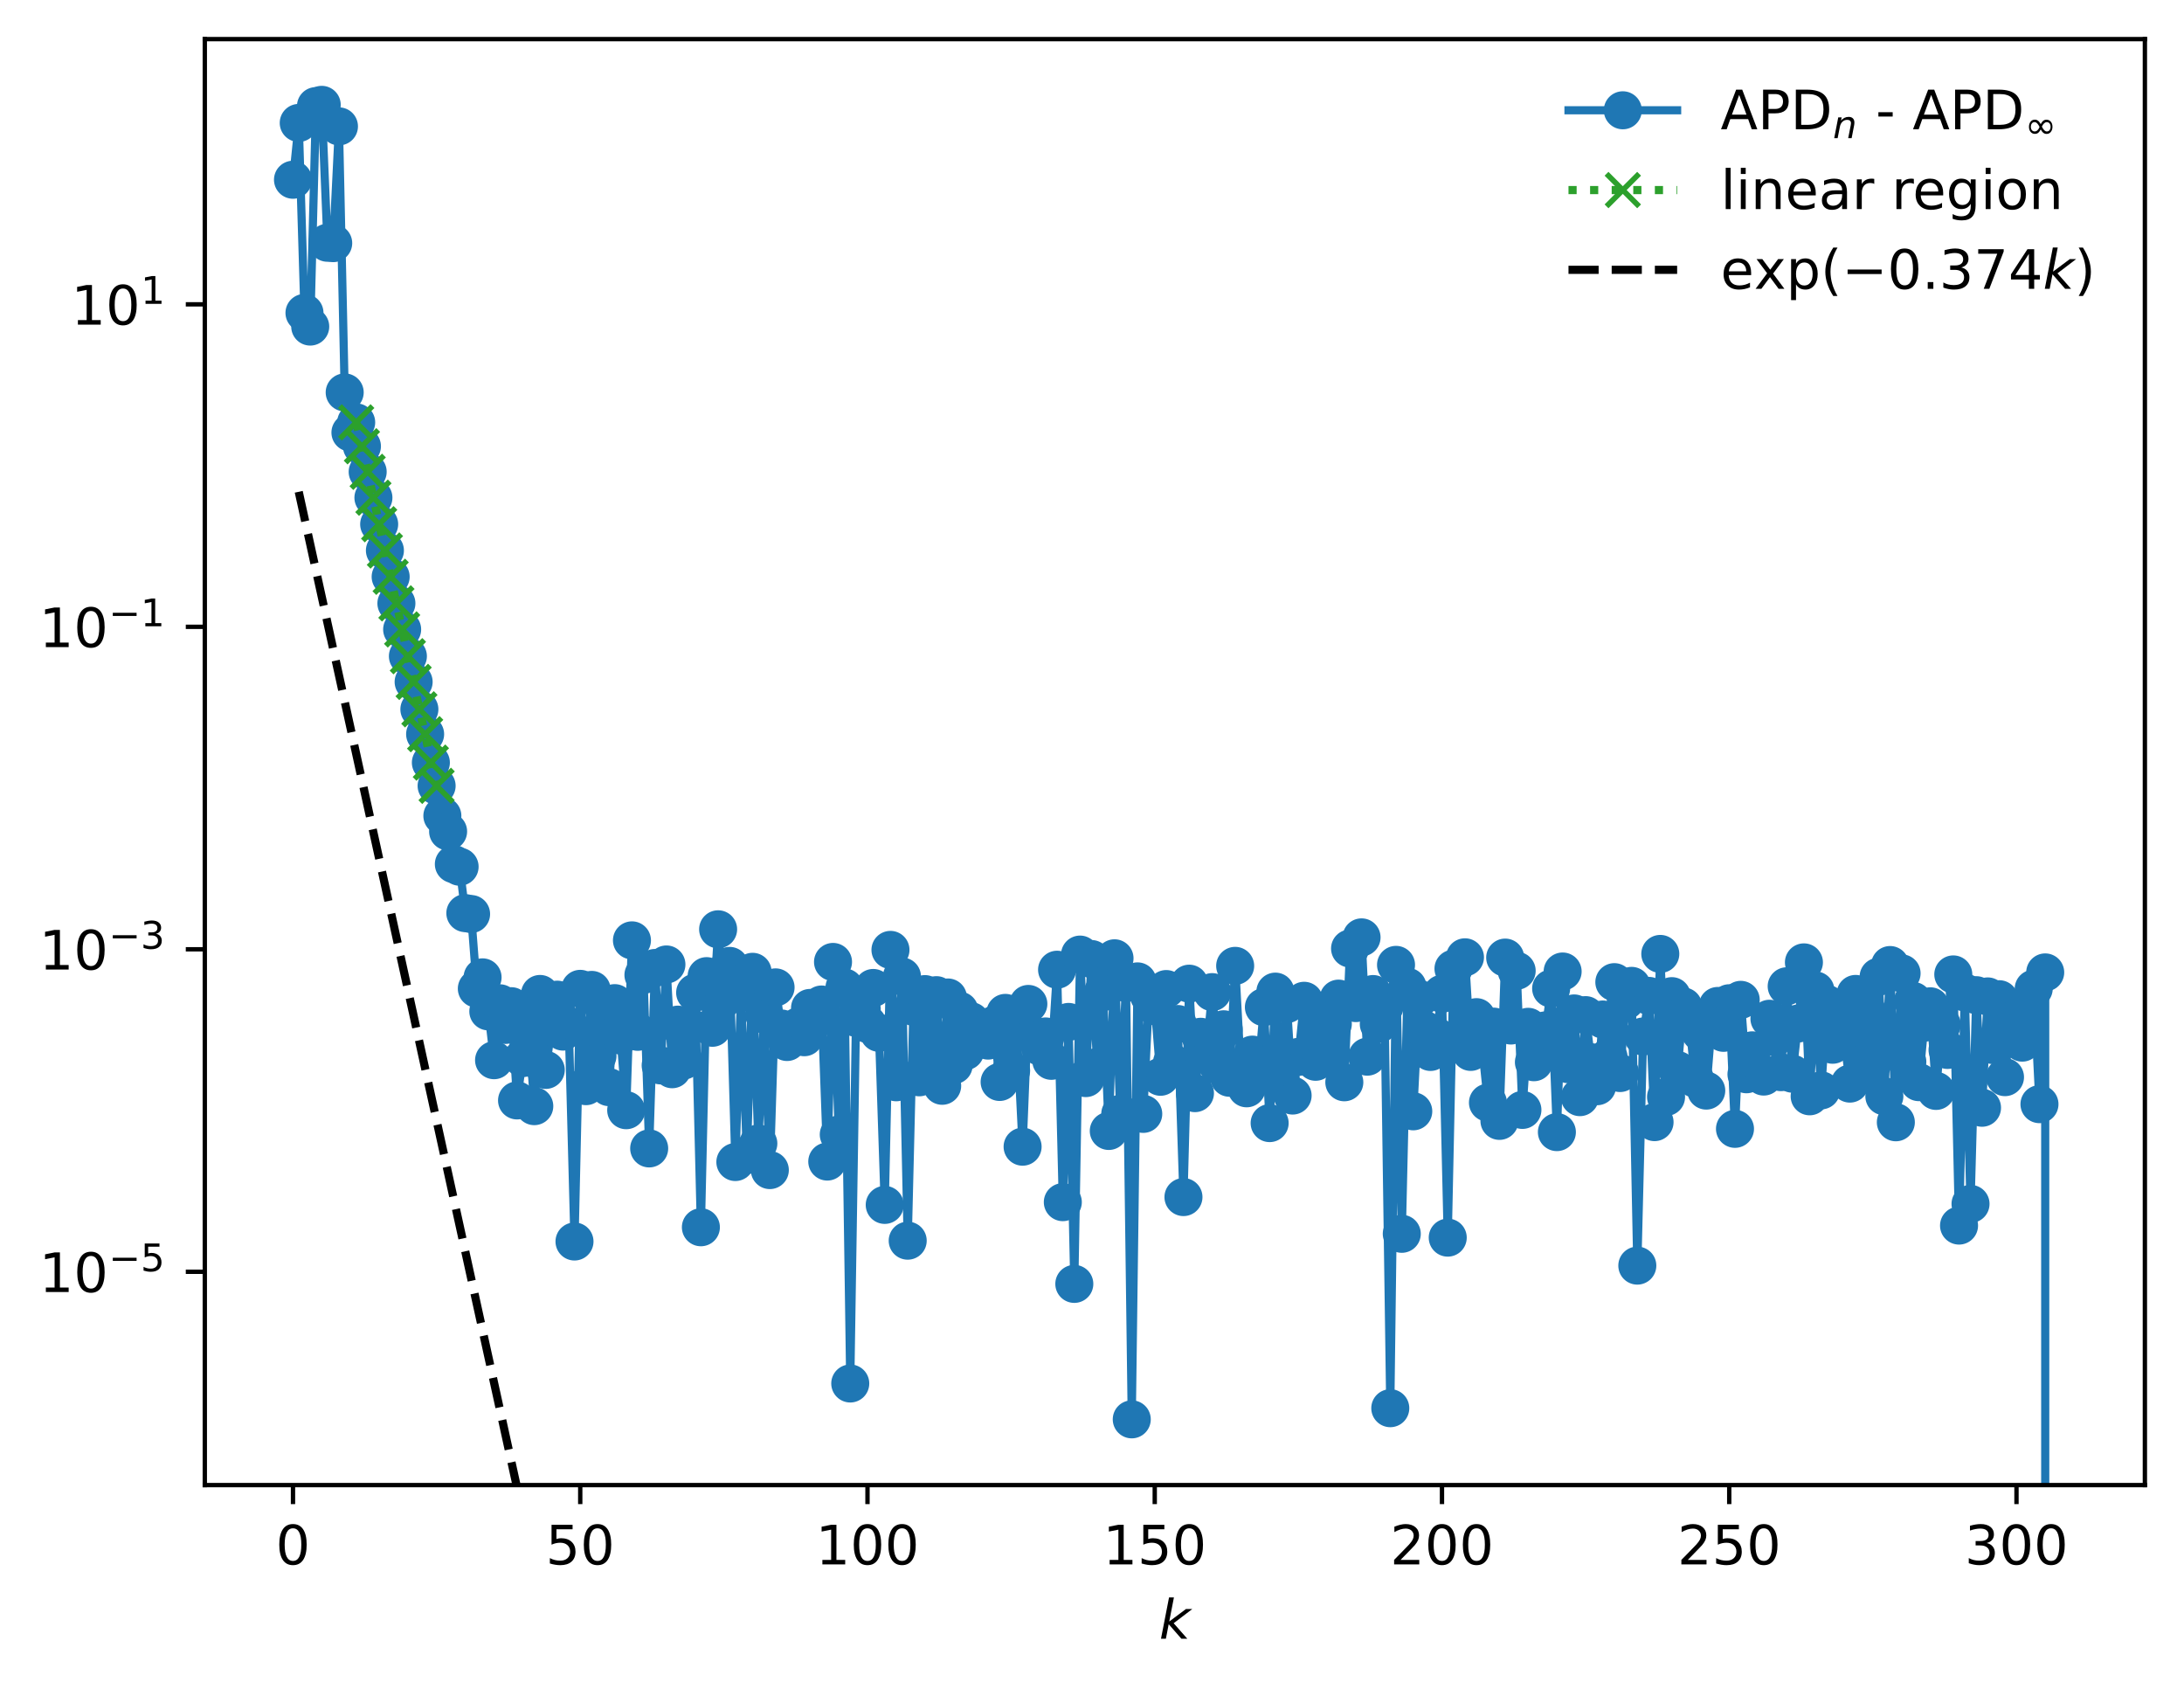 <?xml version="1.0" encoding="utf-8" standalone="no"?>
<!DOCTYPE svg PUBLIC "-//W3C//DTD SVG 1.1//EN"
  "http://www.w3.org/Graphics/SVG/1.1/DTD/svg11.dtd">
<!-- Created with matplotlib (https://matplotlib.org/) -->
<svg height="310.868pt" version="1.1" viewBox="0 0 402.02 310.868" width="402.02pt" xmlns="http://www.w3.org/2000/svg" xmlns:xlink="http://www.w3.org/1999/xlink">
 <defs>
  <style type="text/css">
*{stroke-linecap:butt;stroke-linejoin:round;}
  </style>
 </defs>
 <g id="figure_1">
  <g id="patch_1">
   <path d="M 0 310.868 
L 402.02 310.868 
L 402.02 0 
L 0 0 
z
" style="fill:#ffffff;"/>
  </g>
  <g id="axes_1">
   <g id="patch_2">
    <path d="M 37.7 273.312 
L 394.82 273.312 
L 394.82 7.2 
L 37.7 7.2 
z
" style="fill:#ffffff;"/>
   </g>
   <g id="matplotlib.axis_1">
    <g id="xtick_1">
     <g id="line2d_1">
      <defs>
       <path d="M 0 0 
L 0 3.5 
" id="m7104456d10" style="stroke:#000000;stroke-width:0.8;"/>
      </defs>
      <g>
       <use style="stroke:#000000;stroke-width:0.8;" x="53.933" xlink:href="#m7104456d10" y="273.312"/>
      </g>
     </g>
     <g id="text_1">
      <!-- 0 -->
      <defs>
       <path d="M 31.781 66.406 
Q 24.172 66.406 20.328 58.906 
Q 16.5 51.422 16.5 36.375 
Q 16.5 21.391 20.328 13.891 
Q 24.172 6.391 31.781 6.391 
Q 39.453 6.391 43.281 13.891 
Q 47.125 21.391 47.125 36.375 
Q 47.125 51.422 43.281 58.906 
Q 39.453 66.406 31.781 66.406 
z
M 31.781 74.219 
Q 44.047 74.219 50.516 64.516 
Q 56.984 54.828 56.984 36.375 
Q 56.984 17.969 50.516 8.266 
Q 44.047 -1.422 31.781 -1.422 
Q 19.531 -1.422 13.062 8.266 
Q 6.594 17.969 6.594 36.375 
Q 6.594 54.828 13.062 64.516 
Q 19.531 74.219 31.781 74.219 
z
" id="DejaVuSans-48"/>
      </defs>
      <g transform="translate(50.751 287.91)scale(0.1 -0.1)">
       <use xlink:href="#DejaVuSans-48"/>
      </g>
     </g>
    </g>
    <g id="xtick_2">
     <g id="line2d_2">
      <g>
       <use style="stroke:#000000;stroke-width:0.8;" x="106.808" xlink:href="#m7104456d10" y="273.312"/>
      </g>
     </g>
     <g id="text_2">
      <!-- 50 -->
      <defs>
       <path d="M 10.797 72.906 
L 49.516 72.906 
L 49.516 64.594 
L 19.828 64.594 
L 19.828 46.734 
Q 21.969 47.469 24.109 47.828 
Q 26.266 48.188 28.422 48.188 
Q 40.625 48.188 47.75 41.5 
Q 54.891 34.812 54.891 23.391 
Q 54.891 11.625 47.562 5.094 
Q 40.234 -1.422 26.906 -1.422 
Q 22.312 -1.422 17.547 -0.641 
Q 12.797 0.141 7.719 1.703 
L 7.719 11.625 
Q 12.109 9.234 16.797 8.062 
Q 21.484 6.891 26.703 6.891 
Q 35.156 6.891 40.078 11.328 
Q 45.016 15.766 45.016 23.391 
Q 45.016 31 40.078 35.438 
Q 35.156 39.891 26.703 39.891 
Q 22.75 39.891 18.812 39.016 
Q 14.891 38.141 10.797 36.281 
z
" id="DejaVuSans-53"/>
      </defs>
      <g transform="translate(100.446 287.91)scale(0.1 -0.1)">
       <use xlink:href="#DejaVuSans-53"/>
       <use x="63.623" xlink:href="#DejaVuSans-48"/>
      </g>
     </g>
    </g>
    <g id="xtick_3">
     <g id="line2d_3">
      <g>
       <use style="stroke:#000000;stroke-width:0.8;" x="159.683" xlink:href="#m7104456d10" y="273.312"/>
      </g>
     </g>
     <g id="text_3">
      <!-- 100 -->
      <defs>
       <path d="M 12.406 8.297 
L 28.516 8.297 
L 28.516 63.922 
L 10.984 60.406 
L 10.984 69.391 
L 28.422 72.906 
L 38.281 72.906 
L 38.281 8.297 
L 54.391 8.297 
L 54.391 0 
L 12.406 0 
z
" id="DejaVuSans-49"/>
      </defs>
      <g transform="translate(150.14 287.91)scale(0.1 -0.1)">
       <use xlink:href="#DejaVuSans-49"/>
       <use x="63.623" xlink:href="#DejaVuSans-48"/>
       <use x="127.246" xlink:href="#DejaVuSans-48"/>
      </g>
     </g>
    </g>
    <g id="xtick_4">
     <g id="line2d_4">
      <g>
       <use style="stroke:#000000;stroke-width:0.8;" x="212.559" xlink:href="#m7104456d10" y="273.312"/>
      </g>
     </g>
     <g id="text_4">
      <!-- 150 -->
      <g transform="translate(203.015 287.91)scale(0.1 -0.1)">
       <use xlink:href="#DejaVuSans-49"/>
       <use x="63.623" xlink:href="#DejaVuSans-53"/>
       <use x="127.246" xlink:href="#DejaVuSans-48"/>
      </g>
     </g>
    </g>
    <g id="xtick_5">
     <g id="line2d_5">
      <g>
       <use style="stroke:#000000;stroke-width:0.8;" x="265.434" xlink:href="#m7104456d10" y="273.312"/>
      </g>
     </g>
     <g id="text_5">
      <!-- 200 -->
      <defs>
       <path d="M 19.188 8.297 
L 53.609 8.297 
L 53.609 0 
L 7.328 0 
L 7.328 8.297 
Q 12.938 14.109 22.625 23.891 
Q 32.328 33.688 34.812 36.531 
Q 39.547 41.844 41.422 45.531 
Q 43.312 49.219 43.312 52.781 
Q 43.312 58.594 39.234 62.25 
Q 35.156 65.922 28.609 65.922 
Q 23.969 65.922 18.812 64.312 
Q 13.672 62.703 7.812 59.422 
L 7.812 69.391 
Q 13.766 71.781 18.938 73 
Q 24.125 74.219 28.422 74.219 
Q 39.75 74.219 46.484 68.547 
Q 53.219 62.891 53.219 53.422 
Q 53.219 48.922 51.531 44.891 
Q 49.859 40.875 45.406 35.406 
Q 44.188 33.984 37.641 27.219 
Q 31.109 20.453 19.188 8.297 
z
" id="DejaVuSans-50"/>
      </defs>
      <g transform="translate(255.89 287.91)scale(0.1 -0.1)">
       <use xlink:href="#DejaVuSans-50"/>
       <use x="63.623" xlink:href="#DejaVuSans-48"/>
       <use x="127.246" xlink:href="#DejaVuSans-48"/>
      </g>
     </g>
    </g>
    <g id="xtick_6">
     <g id="line2d_6">
      <g>
       <use style="stroke:#000000;stroke-width:0.8;" x="318.309" xlink:href="#m7104456d10" y="273.312"/>
      </g>
     </g>
     <g id="text_6">
      <!-- 250 -->
      <g transform="translate(308.766 287.91)scale(0.1 -0.1)">
       <use xlink:href="#DejaVuSans-50"/>
       <use x="63.623" xlink:href="#DejaVuSans-53"/>
       <use x="127.246" xlink:href="#DejaVuSans-48"/>
      </g>
     </g>
    </g>
    <g id="xtick_7">
     <g id="line2d_7">
      <g>
       <use style="stroke:#000000;stroke-width:0.8;" x="371.185" xlink:href="#m7104456d10" y="273.312"/>
      </g>
     </g>
     <g id="text_7">
      <!-- 300 -->
      <defs>
       <path d="M 40.578 39.312 
Q 47.656 37.797 51.625 33 
Q 55.609 28.219 55.609 21.188 
Q 55.609 10.406 48.188 4.484 
Q 40.766 -1.422 27.094 -1.422 
Q 22.516 -1.422 17.656 -0.516 
Q 12.797 0.391 7.625 2.203 
L 7.625 11.719 
Q 11.719 9.328 16.594 8.109 
Q 21.484 6.891 26.812 6.891 
Q 36.078 6.891 40.938 10.547 
Q 45.797 14.203 45.797 21.188 
Q 45.797 27.641 41.281 31.266 
Q 36.766 34.906 28.719 34.906 
L 20.219 34.906 
L 20.219 43.016 
L 29.109 43.016 
Q 36.375 43.016 40.234 45.922 
Q 44.094 48.828 44.094 54.297 
Q 44.094 59.906 40.109 62.906 
Q 36.141 65.922 28.719 65.922 
Q 24.656 65.922 20.016 65.031 
Q 15.375 64.156 9.812 62.312 
L 9.812 71.094 
Q 15.438 72.656 20.344 73.438 
Q 25.25 74.219 29.594 74.219 
Q 40.828 74.219 47.359 69.109 
Q 53.906 64.016 53.906 55.328 
Q 53.906 49.266 50.438 45.094 
Q 46.969 40.922 40.578 39.312 
z
" id="DejaVuSans-51"/>
      </defs>
      <g transform="translate(361.641 287.91)scale(0.1 -0.1)">
       <use xlink:href="#DejaVuSans-51"/>
       <use x="63.623" xlink:href="#DejaVuSans-48"/>
       <use x="127.246" xlink:href="#DejaVuSans-48"/>
      </g>
     </g>
    </g>
    <g id="text_8">
     <!-- $ k $ -->
     <defs>
      <path d="M 18.312 75.984 
L 27.297 75.984 
L 18.703 31.688 
L 49.516 54.688 
L 61.188 54.688 
L 26.812 28.516 
L 51.906 0 
L 41.016 0 
L 17.672 26.703 
L 12.5 0 
L 3.516 0 
z
" id="DejaVuSans-Oblique-107"/>
     </defs>
     <g transform="translate(213.36 301.589)scale(0.1 -0.1)">
      <use transform="translate(0 0.016)" xlink:href="#DejaVuSans-Oblique-107"/>
     </g>
    </g>
   </g>
   <g id="matplotlib.axis_2">
    <g id="ytick_1">
     <g id="line2d_8">
      <defs>
       <path d="M 0 0 
L -3.5 0 
" id="m27087695e8" style="stroke:#000000;stroke-width:0.8;"/>
      </defs>
      <g>
       <use style="stroke:#000000;stroke-width:0.8;" x="37.7" xlink:href="#m27087695e8" y="234.056"/>
      </g>
     </g>
     <g id="text_9">
      <!-- $\mathdefault{10^{-5}}$ -->
      <defs>
       <path d="M 10.594 35.5 
L 73.188 35.5 
L 73.188 27.203 
L 10.594 27.203 
z
" id="DejaVuSans-8722"/>
      </defs>
      <g transform="translate(7.2 237.855)scale(0.1 -0.1)">
       <use transform="translate(0 0.684)" xlink:href="#DejaVuSans-49"/>
       <use transform="translate(63.623 0.684)" xlink:href="#DejaVuSans-48"/>
       <use transform="translate(128.203 38.966)scale(0.7)" xlink:href="#DejaVuSans-8722"/>
       <use transform="translate(186.855 38.966)scale(0.7)" xlink:href="#DejaVuSans-53"/>
      </g>
     </g>
    </g>
    <g id="ytick_2">
     <g id="line2d_9">
      <g>
       <use style="stroke:#000000;stroke-width:0.8;" x="37.7" xlink:href="#m27087695e8" y="174.708"/>
      </g>
     </g>
     <g id="text_10">
      <!-- $\mathdefault{10^{-3}}$ -->
      <g transform="translate(7.2 178.507)scale(0.1 -0.1)">
       <use transform="translate(0 0.766)" xlink:href="#DejaVuSans-49"/>
       <use transform="translate(63.623 0.766)" xlink:href="#DejaVuSans-48"/>
       <use transform="translate(128.203 39.047)scale(0.7)" xlink:href="#DejaVuSans-8722"/>
       <use transform="translate(186.855 39.047)scale(0.7)" xlink:href="#DejaVuSans-51"/>
      </g>
     </g>
    </g>
    <g id="ytick_3">
     <g id="line2d_10">
      <g>
       <use style="stroke:#000000;stroke-width:0.8;" x="37.7" xlink:href="#m27087695e8" y="115.359"/>
      </g>
     </g>
     <g id="text_11">
      <!-- $\mathdefault{10^{-1}}$ -->
      <g transform="translate(7.2 119.158)scale(0.1 -0.1)">
       <use transform="translate(0 0.684)" xlink:href="#DejaVuSans-49"/>
       <use transform="translate(63.623 0.684)" xlink:href="#DejaVuSans-48"/>
       <use transform="translate(128.203 38.966)scale(0.7)" xlink:href="#DejaVuSans-8722"/>
       <use transform="translate(186.855 38.966)scale(0.7)" xlink:href="#DejaVuSans-49"/>
      </g>
     </g>
    </g>
    <g id="ytick_4">
     <g id="line2d_11">
      <g>
       <use style="stroke:#000000;stroke-width:0.8;" x="37.7" xlink:href="#m27087695e8" y="56.011"/>
      </g>
     </g>
     <g id="text_12">
      <!-- $\mathdefault{10^{1}}$ -->
      <g transform="translate(13.1 59.81)scale(0.1 -0.1)">
       <use transform="translate(0 0.684)" xlink:href="#DejaVuSans-49"/>
       <use transform="translate(63.623 0.684)" xlink:href="#DejaVuSans-48"/>
       <use transform="translate(128.203 38.966)scale(0.7)" xlink:href="#DejaVuSans-49"/>
      </g>
     </g>
    </g>
   </g>
   <g id="line2d_12">
    <path clip-path="url(#p88418d3f96)" d="M 53.933 33.08 
L 54.99 22.625 
L 56.048 57.585 
L 57.105 60.102 
L 58.163 19.527 
L 59.22 19.296 
L 60.278 44.677 
L 61.335 44.747 
L 62.393 23.257 
L 63.45 72.218 
L 64.508 79.607 
L 65.565 77.733 
L 67.68 86.832 
L 74.025 115.838 
L 79.313 140.351 
L 80.37 144.624 
L 81.428 150.15 
L 82.485 153.021 
L 83.543 159.036 
L 84.6 159.51 
L 85.658 168.052 
L 86.715 168.218 
L 87.773 181.948 
L 88.83 179.874 
L 89.888 186.13 
L 90.945 195.119 
L 92.003 184.644 
L 93.06 188.626 
L 94.118 185.18 
L 95.175 202.522 
L 96.233 194.733 
L 97.29 188.663 
L 98.348 203.575 
L 99.406 182.928 
L 100.463 196.904 
L 101.521 188.94 
L 102.578 183.979 
L 103.636 189.852 
L 104.693 188.746 
L 105.751 228.485 
L 106.808 181.987 
L 107.866 199.896 
L 108.923 182.182 
L 109.981 194.327 
L 111.038 185.351 
L 112.096 200.074 
L 113.153 184.617 
L 114.211 190.575 
L 115.268 204.322 
L 116.326 173.064 
L 117.383 189.895 
L 118.441 179.426 
L 119.498 211.353 
L 120.556 178.146 
L 121.613 196.078 
L 122.671 177.499 
L 123.728 196.781 
L 124.786 188.574 
L 125.843 195.17 
L 127.958 182.691 
L 129.016 225.863 
L 130.073 179.648 
L 131.131 189.152 
L 132.188 171.027 
L 133.246 183.802 
L 134.303 177.763 
L 135.361 213.859 
L 136.418 182.701 
L 137.476 212.574 
L 138.533 178.852 
L 139.591 210.447 
L 140.648 186.71 
L 141.706 215.341 
L 142.763 181.717 
L 143.821 189.279 
L 144.878 191.77 
L 145.936 190.041 
L 146.993 188.882 
L 148.051 190.889 
L 149.108 185.499 
L 150.166 187.652 
L 151.223 184.869 
L 152.281 213.772 
L 153.338 177.034 
L 154.396 208.801 
L 155.453 181.74 
L 156.511 254.616 
L 157.568 187.326 
L 158.626 185.689 
L 159.683 188.451 
L 160.741 181.825 
L 161.798 190.083 
L 162.856 221.748 
L 163.913 174.818 
L 164.971 199.181 
L 166.028 179.715 
L 167.086 228.333 
L 168.143 185.287 
L 169.201 198.266 
L 170.258 182.954 
L 171.316 195.098 
L 172.373 183.148 
L 173.431 199.827 
L 174.488 183.576 
L 175.546 196.029 
L 176.603 185.996 
L 177.661 193.469 
L 178.719 187.938 
L 179.776 189.166 
L 180.834 189.622 
L 181.891 191.511 
L 182.949 188.63 
L 184.006 199.123 
L 185.064 186.413 
L 186.121 197.024 
L 187.179 189.648 
L 188.236 211.036 
L 189.294 184.763 
L 190.351 190.612 
L 191.409 192.599 
L 192.466 190.747 
L 193.524 195.234 
L 194.581 178.468 
L 195.639 221.243 
L 196.696 188.075 
L 197.754 236.287 
L 198.811 175.682 
L 199.869 198.411 
L 200.926 176.5 
L 201.984 196.356 
L 203.041 182.597 
L 204.099 208.14 
L 205.156 176.365 
L 206.214 204.988 
L 207.271 180.927 
L 208.329 261.216 
L 209.386 180.614 
L 210.444 204.998 
L 211.501 183.21 
L 212.559 185.197 
L 213.616 198.168 
L 214.674 182.023 
L 215.731 195.559 
L 216.789 188.456 
L 217.846 220.309 
L 218.904 181.035 
L 219.961 201.181 
L 221.019 190.809 
L 222.076 193.696 
L 223.134 182.589 
L 224.191 196.067 
L 225.249 189.428 
L 226.306 198.349 
L 227.364 177.757 
L 228.421 197.342 
L 229.479 200.291 
L 230.536 194.093 
L 231.594 197.501 
L 232.651 185.353 
L 233.709 206.695 
L 234.766 182.499 
L 235.824 199.224 
L 236.881 184.797 
L 237.939 201.624 
L 238.996 194.511 
L 240.054 184.184 
L 241.111 193.509 
L 242.169 195.409 
L 243.226 188.592 
L 244.284 193.96 
L 245.341 188.441 
L 246.399 183.788 
L 247.456 199.181 
L 248.514 174.566 
L 249.571 184.608 
L 250.629 172.513 
L 251.686 194.468 
L 252.744 182.943 
L 253.801 188.464 
L 254.859 185.244 
L 255.917 259.162 
L 256.974 177.575 
L 258.032 227.068 
L 259.089 181.614 
L 260.147 204.524 
L 261.204 183.823 
L 262.262 189.551 
L 263.319 193.599 
L 264.377 190.714 
L 265.434 182.903 
L 266.492 227.772 
L 267.549 178.279 
L 268.607 191.085 
L 269.664 176.181 
L 270.722 193.59 
L 271.779 187.196 
L 272.837 192.866 
L 273.894 202.927 
L 274.952 188.941 
L 276.009 206.285 
L 277.067 176.235 
L 278.124 188.736 
L 279.182 178.662 
L 280.239 204.268 
L 281.297 188.975 
L 282.354 195.49 
L 283.412 190.735 
L 284.469 189.632 
L 285.527 181.926 
L 286.584 208.354 
L 287.642 178.795 
L 288.699 195.855 
L 289.757 186.513 
L 290.814 201.917 
L 291.872 186.823 
L 292.929 195.492 
L 293.987 199.907 
L 295.044 187.627 
L 296.102 194.568 
L 297.159 180.754 
L 298.217 197.48 
L 299.274 184.142 
L 300.332 181.439 
L 301.389 232.923 
L 302.447 190.757 
L 303.504 183.281 
L 304.562 206.515 
L 305.619 175.559 
L 306.677 201.883 
L 307.734 183.33 
L 308.792 196.939 
L 309.849 185.225 
L 310.907 187.167 
L 311.964 198.483 
L 313.022 190.017 
L 314.079 200.712 
L 315.137 187.729 
L 316.194 185.136 
L 317.252 190.08 
L 318.309 184.636 
L 319.367 207.751 
L 320.424 184.012 
L 321.482 197.706 
L 322.539 193.302 
L 323.597 197.611 
L 324.654 198.129 
L 325.712 187.492 
L 326.769 190.875 
L 327.827 197.319 
L 328.884 181.514 
L 329.942 197.603 
L 330.999 188.367 
L 332.057 177.115 
L 333.114 201.761 
L 334.172 182.281 
L 335.229 200.672 
L 336.287 184.773 
L 337.345 192.274 
L 338.402 187.451 
L 339.46 191.242 
L 340.517 199.424 
L 341.575 182.922 
L 342.632 197.862 
L 343.69 186.181 
L 344.747 195.554 
L 345.805 179.768 
L 346.862 201.76 
L 347.92 177.605 
L 348.977 206.543 
L 350.035 179.135 
L 351.092 195.408 
L 352.15 184.209 
L 353.207 199.158 
L 354.265 188.211 
L 355.322 185.198 
L 356.38 200.771 
L 357.437 188.581 
L 358.495 193.232 
L 359.552 179.331 
L 360.61 225.554 
L 361.667 182.649 
L 362.725 221.563 
L 363.782 183.152 
L 364.84 203.868 
L 365.897 183.381 
L 366.955 192.349 
L 368.012 183.894 
L 369.07 198.237 
L 370.127 186.878 
L 371.185 190.344 
L 372.242 191.886 
L 373.3 185.473 
L 374.357 181.96 
L 375.415 203.209 
L 376.472 178.963 
L 376.477 311.868 
L 376.477 311.868 
" style="fill:none;stroke:#1f77b4;stroke-linecap:square;stroke-width:1.5;"/>
    <defs>
     <path d="M 0 3 
C 0.796 3 1.559 2.684 2.121 2.121 
C 2.684 1.559 3 0.796 3 0 
C 3 -0.796 2.684 -1.559 2.121 -2.121 
C 1.559 -2.684 0.796 -3 0 -3 
C -0.796 -3 -1.559 -2.684 -2.121 -2.121 
C -2.684 -1.559 -3 -0.796 -3 0 
C -3 0.796 -2.684 1.559 -2.121 2.121 
C -1.559 2.684 -0.796 3 0 3 
z
" id="mc2febb8801" style="stroke:#1f77b4;"/>
    </defs>
    <g clip-path="url(#p88418d3f96)">
     <use style="fill:#1f77b4;stroke:#1f77b4;" x="53.933" xlink:href="#mc2febb8801" y="33.08"/>
     <use style="fill:#1f77b4;stroke:#1f77b4;" x="54.99" xlink:href="#mc2febb8801" y="22.625"/>
     <use style="fill:#1f77b4;stroke:#1f77b4;" x="56.048" xlink:href="#mc2febb8801" y="57.585"/>
     <use style="fill:#1f77b4;stroke:#1f77b4;" x="57.105" xlink:href="#mc2febb8801" y="60.102"/>
     <use style="fill:#1f77b4;stroke:#1f77b4;" x="58.163" xlink:href="#mc2febb8801" y="19.527"/>
     <use style="fill:#1f77b4;stroke:#1f77b4;" x="59.22" xlink:href="#mc2febb8801" y="19.296"/>
     <use style="fill:#1f77b4;stroke:#1f77b4;" x="60.278" xlink:href="#mc2febb8801" y="44.677"/>
     <use style="fill:#1f77b4;stroke:#1f77b4;" x="61.335" xlink:href="#mc2febb8801" y="44.747"/>
     <use style="fill:#1f77b4;stroke:#1f77b4;" x="62.393" xlink:href="#mc2febb8801" y="23.257"/>
     <use style="fill:#1f77b4;stroke:#1f77b4;" x="63.45" xlink:href="#mc2febb8801" y="72.218"/>
     <use style="fill:#1f77b4;stroke:#1f77b4;" x="64.508" xlink:href="#mc2febb8801" y="79.607"/>
     <use style="fill:#1f77b4;stroke:#1f77b4;" x="65.565" xlink:href="#mc2febb8801" y="77.733"/>
     <use style="fill:#1f77b4;stroke:#1f77b4;" x="66.623" xlink:href="#mc2febb8801" y="82.13"/>
     <use style="fill:#1f77b4;stroke:#1f77b4;" x="67.68" xlink:href="#mc2febb8801" y="86.832"/>
     <use style="fill:#1f77b4;stroke:#1f77b4;" x="68.738" xlink:href="#mc2febb8801" y="91.598"/>
     <use style="fill:#1f77b4;stroke:#1f77b4;" x="69.795" xlink:href="#mc2febb8801" y="96.477"/>
     <use style="fill:#1f77b4;stroke:#1f77b4;" x="70.853" xlink:href="#mc2febb8801" y="101.31"/>
     <use style="fill:#1f77b4;stroke:#1f77b4;" x="71.91" xlink:href="#mc2febb8801" y="106.151"/>
     <use style="fill:#1f77b4;stroke:#1f77b4;" x="72.968" xlink:href="#mc2febb8801" y="111.042"/>
     <use style="fill:#1f77b4;stroke:#1f77b4;" x="74.025" xlink:href="#mc2febb8801" y="115.838"/>
     <use style="fill:#1f77b4;stroke:#1f77b4;" x="75.083" xlink:href="#mc2febb8801" y="120.768"/>
     <use style="fill:#1f77b4;stroke:#1f77b4;" x="76.14" xlink:href="#mc2febb8801" y="125.495"/>
     <use style="fill:#1f77b4;stroke:#1f77b4;" x="77.198" xlink:href="#mc2febb8801" y="130.54"/>
     <use style="fill:#1f77b4;stroke:#1f77b4;" x="78.255" xlink:href="#mc2febb8801" y="135.117"/>
     <use style="fill:#1f77b4;stroke:#1f77b4;" x="79.313" xlink:href="#mc2febb8801" y="140.351"/>
     <use style="fill:#1f77b4;stroke:#1f77b4;" x="80.37" xlink:href="#mc2febb8801" y="144.624"/>
     <use style="fill:#1f77b4;stroke:#1f77b4;" x="81.428" xlink:href="#mc2febb8801" y="150.15"/>
     <use style="fill:#1f77b4;stroke:#1f77b4;" x="82.485" xlink:href="#mc2febb8801" y="153.021"/>
     <use style="fill:#1f77b4;stroke:#1f77b4;" x="83.543" xlink:href="#mc2febb8801" y="159.036"/>
     <use style="fill:#1f77b4;stroke:#1f77b4;" x="84.6" xlink:href="#mc2febb8801" y="159.51"/>
     <use style="fill:#1f77b4;stroke:#1f77b4;" x="85.658" xlink:href="#mc2febb8801" y="168.052"/>
     <use style="fill:#1f77b4;stroke:#1f77b4;" x="86.715" xlink:href="#mc2febb8801" y="168.218"/>
     <use style="fill:#1f77b4;stroke:#1f77b4;" x="87.773" xlink:href="#mc2febb8801" y="181.948"/>
     <use style="fill:#1f77b4;stroke:#1f77b4;" x="88.83" xlink:href="#mc2febb8801" y="179.874"/>
     <use style="fill:#1f77b4;stroke:#1f77b4;" x="89.888" xlink:href="#mc2febb8801" y="186.13"/>
     <use style="fill:#1f77b4;stroke:#1f77b4;" x="90.945" xlink:href="#mc2febb8801" y="195.119"/>
     <use style="fill:#1f77b4;stroke:#1f77b4;" x="92.003" xlink:href="#mc2febb8801" y="184.644"/>
     <use style="fill:#1f77b4;stroke:#1f77b4;" x="93.06" xlink:href="#mc2febb8801" y="188.626"/>
     <use style="fill:#1f77b4;stroke:#1f77b4;" x="94.118" xlink:href="#mc2febb8801" y="185.18"/>
     <use style="fill:#1f77b4;stroke:#1f77b4;" x="95.175" xlink:href="#mc2febb8801" y="202.522"/>
     <use style="fill:#1f77b4;stroke:#1f77b4;" x="96.233" xlink:href="#mc2febb8801" y="194.733"/>
     <use style="fill:#1f77b4;stroke:#1f77b4;" x="97.29" xlink:href="#mc2febb8801" y="188.663"/>
     <use style="fill:#1f77b4;stroke:#1f77b4;" x="98.348" xlink:href="#mc2febb8801" y="203.575"/>
     <use style="fill:#1f77b4;stroke:#1f77b4;" x="99.406" xlink:href="#mc2febb8801" y="182.928"/>
     <use style="fill:#1f77b4;stroke:#1f77b4;" x="100.463" xlink:href="#mc2febb8801" y="196.904"/>
     <use style="fill:#1f77b4;stroke:#1f77b4;" x="101.521" xlink:href="#mc2febb8801" y="188.94"/>
     <use style="fill:#1f77b4;stroke:#1f77b4;" x="102.578" xlink:href="#mc2febb8801" y="183.979"/>
     <use style="fill:#1f77b4;stroke:#1f77b4;" x="103.636" xlink:href="#mc2febb8801" y="189.852"/>
     <use style="fill:#1f77b4;stroke:#1f77b4;" x="104.693" xlink:href="#mc2febb8801" y="188.746"/>
     <use style="fill:#1f77b4;stroke:#1f77b4;" x="105.751" xlink:href="#mc2febb8801" y="228.485"/>
     <use style="fill:#1f77b4;stroke:#1f77b4;" x="106.808" xlink:href="#mc2febb8801" y="181.987"/>
     <use style="fill:#1f77b4;stroke:#1f77b4;" x="107.866" xlink:href="#mc2febb8801" y="199.896"/>
     <use style="fill:#1f77b4;stroke:#1f77b4;" x="108.923" xlink:href="#mc2febb8801" y="182.182"/>
     <use style="fill:#1f77b4;stroke:#1f77b4;" x="109.981" xlink:href="#mc2febb8801" y="194.327"/>
     <use style="fill:#1f77b4;stroke:#1f77b4;" x="111.038" xlink:href="#mc2febb8801" y="185.351"/>
     <use style="fill:#1f77b4;stroke:#1f77b4;" x="112.096" xlink:href="#mc2febb8801" y="200.074"/>
     <use style="fill:#1f77b4;stroke:#1f77b4;" x="113.153" xlink:href="#mc2febb8801" y="184.617"/>
     <use style="fill:#1f77b4;stroke:#1f77b4;" x="114.211" xlink:href="#mc2febb8801" y="190.575"/>
     <use style="fill:#1f77b4;stroke:#1f77b4;" x="115.268" xlink:href="#mc2febb8801" y="204.322"/>
     <use style="fill:#1f77b4;stroke:#1f77b4;" x="116.326" xlink:href="#mc2febb8801" y="173.064"/>
     <use style="fill:#1f77b4;stroke:#1f77b4;" x="117.383" xlink:href="#mc2febb8801" y="189.895"/>
     <use style="fill:#1f77b4;stroke:#1f77b4;" x="118.441" xlink:href="#mc2febb8801" y="179.426"/>
     <use style="fill:#1f77b4;stroke:#1f77b4;" x="119.498" xlink:href="#mc2febb8801" y="211.353"/>
     <use style="fill:#1f77b4;stroke:#1f77b4;" x="120.556" xlink:href="#mc2febb8801" y="178.146"/>
     <use style="fill:#1f77b4;stroke:#1f77b4;" x="121.613" xlink:href="#mc2febb8801" y="196.078"/>
     <use style="fill:#1f77b4;stroke:#1f77b4;" x="122.671" xlink:href="#mc2febb8801" y="177.499"/>
     <use style="fill:#1f77b4;stroke:#1f77b4;" x="123.728" xlink:href="#mc2febb8801" y="196.781"/>
     <use style="fill:#1f77b4;stroke:#1f77b4;" x="124.786" xlink:href="#mc2febb8801" y="188.574"/>
     <use style="fill:#1f77b4;stroke:#1f77b4;" x="125.843" xlink:href="#mc2febb8801" y="195.17"/>
     <use style="fill:#1f77b4;stroke:#1f77b4;" x="126.901" xlink:href="#mc2febb8801" y="188.932"/>
     <use style="fill:#1f77b4;stroke:#1f77b4;" x="127.958" xlink:href="#mc2febb8801" y="182.691"/>
     <use style="fill:#1f77b4;stroke:#1f77b4;" x="129.016" xlink:href="#mc2febb8801" y="225.863"/>
     <use style="fill:#1f77b4;stroke:#1f77b4;" x="130.073" xlink:href="#mc2febb8801" y="179.648"/>
     <use style="fill:#1f77b4;stroke:#1f77b4;" x="131.131" xlink:href="#mc2febb8801" y="189.152"/>
     <use style="fill:#1f77b4;stroke:#1f77b4;" x="132.188" xlink:href="#mc2febb8801" y="171.027"/>
     <use style="fill:#1f77b4;stroke:#1f77b4;" x="133.246" xlink:href="#mc2febb8801" y="183.802"/>
     <use style="fill:#1f77b4;stroke:#1f77b4;" x="134.303" xlink:href="#mc2febb8801" y="177.763"/>
     <use style="fill:#1f77b4;stroke:#1f77b4;" x="135.361" xlink:href="#mc2febb8801" y="213.859"/>
     <use style="fill:#1f77b4;stroke:#1f77b4;" x="136.418" xlink:href="#mc2febb8801" y="182.701"/>
     <use style="fill:#1f77b4;stroke:#1f77b4;" x="137.476" xlink:href="#mc2febb8801" y="212.574"/>
     <use style="fill:#1f77b4;stroke:#1f77b4;" x="138.533" xlink:href="#mc2febb8801" y="178.852"/>
     <use style="fill:#1f77b4;stroke:#1f77b4;" x="139.591" xlink:href="#mc2febb8801" y="210.447"/>
     <use style="fill:#1f77b4;stroke:#1f77b4;" x="140.648" xlink:href="#mc2febb8801" y="186.71"/>
     <use style="fill:#1f77b4;stroke:#1f77b4;" x="141.706" xlink:href="#mc2febb8801" y="215.341"/>
     <use style="fill:#1f77b4;stroke:#1f77b4;" x="142.763" xlink:href="#mc2febb8801" y="181.717"/>
     <use style="fill:#1f77b4;stroke:#1f77b4;" x="143.821" xlink:href="#mc2febb8801" y="189.279"/>
     <use style="fill:#1f77b4;stroke:#1f77b4;" x="144.878" xlink:href="#mc2febb8801" y="191.77"/>
     <use style="fill:#1f77b4;stroke:#1f77b4;" x="145.936" xlink:href="#mc2febb8801" y="190.041"/>
     <use style="fill:#1f77b4;stroke:#1f77b4;" x="146.993" xlink:href="#mc2febb8801" y="188.882"/>
     <use style="fill:#1f77b4;stroke:#1f77b4;" x="148.051" xlink:href="#mc2febb8801" y="190.889"/>
     <use style="fill:#1f77b4;stroke:#1f77b4;" x="149.108" xlink:href="#mc2febb8801" y="185.499"/>
     <use style="fill:#1f77b4;stroke:#1f77b4;" x="150.166" xlink:href="#mc2febb8801" y="187.652"/>
     <use style="fill:#1f77b4;stroke:#1f77b4;" x="151.223" xlink:href="#mc2febb8801" y="184.869"/>
     <use style="fill:#1f77b4;stroke:#1f77b4;" x="152.281" xlink:href="#mc2febb8801" y="213.772"/>
     <use style="fill:#1f77b4;stroke:#1f77b4;" x="153.338" xlink:href="#mc2febb8801" y="177.034"/>
     <use style="fill:#1f77b4;stroke:#1f77b4;" x="154.396" xlink:href="#mc2febb8801" y="208.801"/>
     <use style="fill:#1f77b4;stroke:#1f77b4;" x="155.453" xlink:href="#mc2febb8801" y="181.74"/>
     <use style="fill:#1f77b4;stroke:#1f77b4;" x="156.511" xlink:href="#mc2febb8801" y="254.616"/>
     <use style="fill:#1f77b4;stroke:#1f77b4;" x="157.568" xlink:href="#mc2febb8801" y="187.326"/>
     <use style="fill:#1f77b4;stroke:#1f77b4;" x="158.626" xlink:href="#mc2febb8801" y="185.689"/>
     <use style="fill:#1f77b4;stroke:#1f77b4;" x="159.683" xlink:href="#mc2febb8801" y="188.451"/>
     <use style="fill:#1f77b4;stroke:#1f77b4;" x="160.741" xlink:href="#mc2febb8801" y="181.825"/>
     <use style="fill:#1f77b4;stroke:#1f77b4;" x="161.798" xlink:href="#mc2febb8801" y="190.083"/>
     <use style="fill:#1f77b4;stroke:#1f77b4;" x="162.856" xlink:href="#mc2febb8801" y="221.748"/>
     <use style="fill:#1f77b4;stroke:#1f77b4;" x="163.913" xlink:href="#mc2febb8801" y="174.818"/>
     <use style="fill:#1f77b4;stroke:#1f77b4;" x="164.971" xlink:href="#mc2febb8801" y="199.181"/>
     <use style="fill:#1f77b4;stroke:#1f77b4;" x="166.028" xlink:href="#mc2febb8801" y="179.715"/>
     <use style="fill:#1f77b4;stroke:#1f77b4;" x="167.086" xlink:href="#mc2febb8801" y="228.333"/>
     <use style="fill:#1f77b4;stroke:#1f77b4;" x="168.143" xlink:href="#mc2febb8801" y="185.287"/>
     <use style="fill:#1f77b4;stroke:#1f77b4;" x="169.201" xlink:href="#mc2febb8801" y="198.266"/>
     <use style="fill:#1f77b4;stroke:#1f77b4;" x="170.258" xlink:href="#mc2febb8801" y="182.954"/>
     <use style="fill:#1f77b4;stroke:#1f77b4;" x="171.316" xlink:href="#mc2febb8801" y="195.098"/>
     <use style="fill:#1f77b4;stroke:#1f77b4;" x="172.373" xlink:href="#mc2febb8801" y="183.148"/>
     <use style="fill:#1f77b4;stroke:#1f77b4;" x="173.431" xlink:href="#mc2febb8801" y="199.827"/>
     <use style="fill:#1f77b4;stroke:#1f77b4;" x="174.488" xlink:href="#mc2febb8801" y="183.576"/>
     <use style="fill:#1f77b4;stroke:#1f77b4;" x="175.546" xlink:href="#mc2febb8801" y="196.029"/>
     <use style="fill:#1f77b4;stroke:#1f77b4;" x="176.603" xlink:href="#mc2febb8801" y="185.996"/>
     <use style="fill:#1f77b4;stroke:#1f77b4;" x="177.661" xlink:href="#mc2febb8801" y="193.469"/>
     <use style="fill:#1f77b4;stroke:#1f77b4;" x="178.719" xlink:href="#mc2febb8801" y="187.938"/>
     <use style="fill:#1f77b4;stroke:#1f77b4;" x="179.776" xlink:href="#mc2febb8801" y="189.166"/>
     <use style="fill:#1f77b4;stroke:#1f77b4;" x="180.834" xlink:href="#mc2febb8801" y="189.622"/>
     <use style="fill:#1f77b4;stroke:#1f77b4;" x="181.891" xlink:href="#mc2febb8801" y="191.511"/>
     <use style="fill:#1f77b4;stroke:#1f77b4;" x="182.949" xlink:href="#mc2febb8801" y="188.63"/>
     <use style="fill:#1f77b4;stroke:#1f77b4;" x="184.006" xlink:href="#mc2febb8801" y="199.123"/>
     <use style="fill:#1f77b4;stroke:#1f77b4;" x="185.064" xlink:href="#mc2febb8801" y="186.413"/>
     <use style="fill:#1f77b4;stroke:#1f77b4;" x="186.121" xlink:href="#mc2febb8801" y="197.024"/>
     <use style="fill:#1f77b4;stroke:#1f77b4;" x="187.179" xlink:href="#mc2febb8801" y="189.648"/>
     <use style="fill:#1f77b4;stroke:#1f77b4;" x="188.236" xlink:href="#mc2febb8801" y="211.036"/>
     <use style="fill:#1f77b4;stroke:#1f77b4;" x="189.294" xlink:href="#mc2febb8801" y="184.763"/>
     <use style="fill:#1f77b4;stroke:#1f77b4;" x="190.351" xlink:href="#mc2febb8801" y="190.612"/>
     <use style="fill:#1f77b4;stroke:#1f77b4;" x="191.409" xlink:href="#mc2febb8801" y="192.599"/>
     <use style="fill:#1f77b4;stroke:#1f77b4;" x="192.466" xlink:href="#mc2febb8801" y="190.747"/>
     <use style="fill:#1f77b4;stroke:#1f77b4;" x="193.524" xlink:href="#mc2febb8801" y="195.234"/>
     <use style="fill:#1f77b4;stroke:#1f77b4;" x="194.581" xlink:href="#mc2febb8801" y="178.468"/>
     <use style="fill:#1f77b4;stroke:#1f77b4;" x="195.639" xlink:href="#mc2febb8801" y="221.243"/>
     <use style="fill:#1f77b4;stroke:#1f77b4;" x="196.696" xlink:href="#mc2febb8801" y="188.075"/>
     <use style="fill:#1f77b4;stroke:#1f77b4;" x="197.754" xlink:href="#mc2febb8801" y="236.287"/>
     <use style="fill:#1f77b4;stroke:#1f77b4;" x="198.811" xlink:href="#mc2febb8801" y="175.682"/>
     <use style="fill:#1f77b4;stroke:#1f77b4;" x="199.869" xlink:href="#mc2febb8801" y="198.411"/>
     <use style="fill:#1f77b4;stroke:#1f77b4;" x="200.926" xlink:href="#mc2febb8801" y="176.5"/>
     <use style="fill:#1f77b4;stroke:#1f77b4;" x="201.984" xlink:href="#mc2febb8801" y="196.356"/>
     <use style="fill:#1f77b4;stroke:#1f77b4;" x="203.041" xlink:href="#mc2febb8801" y="182.597"/>
     <use style="fill:#1f77b4;stroke:#1f77b4;" x="204.099" xlink:href="#mc2febb8801" y="208.14"/>
     <use style="fill:#1f77b4;stroke:#1f77b4;" x="205.156" xlink:href="#mc2febb8801" y="176.365"/>
     <use style="fill:#1f77b4;stroke:#1f77b4;" x="206.214" xlink:href="#mc2febb8801" y="204.988"/>
     <use style="fill:#1f77b4;stroke:#1f77b4;" x="207.271" xlink:href="#mc2febb8801" y="180.927"/>
     <use style="fill:#1f77b4;stroke:#1f77b4;" x="208.329" xlink:href="#mc2febb8801" y="261.216"/>
     <use style="fill:#1f77b4;stroke:#1f77b4;" x="209.386" xlink:href="#mc2febb8801" y="180.614"/>
     <use style="fill:#1f77b4;stroke:#1f77b4;" x="210.444" xlink:href="#mc2febb8801" y="204.998"/>
     <use style="fill:#1f77b4;stroke:#1f77b4;" x="211.501" xlink:href="#mc2febb8801" y="183.21"/>
     <use style="fill:#1f77b4;stroke:#1f77b4;" x="212.559" xlink:href="#mc2febb8801" y="185.197"/>
     <use style="fill:#1f77b4;stroke:#1f77b4;" x="213.616" xlink:href="#mc2febb8801" y="198.168"/>
     <use style="fill:#1f77b4;stroke:#1f77b4;" x="214.674" xlink:href="#mc2febb8801" y="182.023"/>
     <use style="fill:#1f77b4;stroke:#1f77b4;" x="215.731" xlink:href="#mc2febb8801" y="195.559"/>
     <use style="fill:#1f77b4;stroke:#1f77b4;" x="216.789" xlink:href="#mc2febb8801" y="188.456"/>
     <use style="fill:#1f77b4;stroke:#1f77b4;" x="217.846" xlink:href="#mc2febb8801" y="220.309"/>
     <use style="fill:#1f77b4;stroke:#1f77b4;" x="218.904" xlink:href="#mc2febb8801" y="181.035"/>
     <use style="fill:#1f77b4;stroke:#1f77b4;" x="219.961" xlink:href="#mc2febb8801" y="201.181"/>
     <use style="fill:#1f77b4;stroke:#1f77b4;" x="221.019" xlink:href="#mc2febb8801" y="190.809"/>
     <use style="fill:#1f77b4;stroke:#1f77b4;" x="222.076" xlink:href="#mc2febb8801" y="193.696"/>
     <use style="fill:#1f77b4;stroke:#1f77b4;" x="223.134" xlink:href="#mc2febb8801" y="182.589"/>
     <use style="fill:#1f77b4;stroke:#1f77b4;" x="224.191" xlink:href="#mc2febb8801" y="196.067"/>
     <use style="fill:#1f77b4;stroke:#1f77b4;" x="225.249" xlink:href="#mc2febb8801" y="189.428"/>
     <use style="fill:#1f77b4;stroke:#1f77b4;" x="226.306" xlink:href="#mc2febb8801" y="198.349"/>
     <use style="fill:#1f77b4;stroke:#1f77b4;" x="227.364" xlink:href="#mc2febb8801" y="177.757"/>
     <use style="fill:#1f77b4;stroke:#1f77b4;" x="228.421" xlink:href="#mc2febb8801" y="197.342"/>
     <use style="fill:#1f77b4;stroke:#1f77b4;" x="229.479" xlink:href="#mc2febb8801" y="200.291"/>
     <use style="fill:#1f77b4;stroke:#1f77b4;" x="230.536" xlink:href="#mc2febb8801" y="194.093"/>
     <use style="fill:#1f77b4;stroke:#1f77b4;" x="231.594" xlink:href="#mc2febb8801" y="197.501"/>
     <use style="fill:#1f77b4;stroke:#1f77b4;" x="232.651" xlink:href="#mc2febb8801" y="185.353"/>
     <use style="fill:#1f77b4;stroke:#1f77b4;" x="233.709" xlink:href="#mc2febb8801" y="206.695"/>
     <use style="fill:#1f77b4;stroke:#1f77b4;" x="234.766" xlink:href="#mc2febb8801" y="182.499"/>
     <use style="fill:#1f77b4;stroke:#1f77b4;" x="235.824" xlink:href="#mc2febb8801" y="199.224"/>
     <use style="fill:#1f77b4;stroke:#1f77b4;" x="236.881" xlink:href="#mc2febb8801" y="184.797"/>
     <use style="fill:#1f77b4;stroke:#1f77b4;" x="237.939" xlink:href="#mc2febb8801" y="201.624"/>
     <use style="fill:#1f77b4;stroke:#1f77b4;" x="238.996" xlink:href="#mc2febb8801" y="194.511"/>
     <use style="fill:#1f77b4;stroke:#1f77b4;" x="240.054" xlink:href="#mc2febb8801" y="184.184"/>
     <use style="fill:#1f77b4;stroke:#1f77b4;" x="241.111" xlink:href="#mc2febb8801" y="193.509"/>
     <use style="fill:#1f77b4;stroke:#1f77b4;" x="242.169" xlink:href="#mc2febb8801" y="195.409"/>
     <use style="fill:#1f77b4;stroke:#1f77b4;" x="243.226" xlink:href="#mc2febb8801" y="188.592"/>
     <use style="fill:#1f77b4;stroke:#1f77b4;" x="244.284" xlink:href="#mc2febb8801" y="193.96"/>
     <use style="fill:#1f77b4;stroke:#1f77b4;" x="245.341" xlink:href="#mc2febb8801" y="188.441"/>
     <use style="fill:#1f77b4;stroke:#1f77b4;" x="246.399" xlink:href="#mc2febb8801" y="183.788"/>
     <use style="fill:#1f77b4;stroke:#1f77b4;" x="247.456" xlink:href="#mc2febb8801" y="199.181"/>
     <use style="fill:#1f77b4;stroke:#1f77b4;" x="248.514" xlink:href="#mc2febb8801" y="174.566"/>
     <use style="fill:#1f77b4;stroke:#1f77b4;" x="249.571" xlink:href="#mc2febb8801" y="184.608"/>
     <use style="fill:#1f77b4;stroke:#1f77b4;" x="250.629" xlink:href="#mc2febb8801" y="172.513"/>
     <use style="fill:#1f77b4;stroke:#1f77b4;" x="251.686" xlink:href="#mc2febb8801" y="194.468"/>
     <use style="fill:#1f77b4;stroke:#1f77b4;" x="252.744" xlink:href="#mc2febb8801" y="182.943"/>
     <use style="fill:#1f77b4;stroke:#1f77b4;" x="253.801" xlink:href="#mc2febb8801" y="188.464"/>
     <use style="fill:#1f77b4;stroke:#1f77b4;" x="254.859" xlink:href="#mc2febb8801" y="185.244"/>
     <use style="fill:#1f77b4;stroke:#1f77b4;" x="255.917" xlink:href="#mc2febb8801" y="259.162"/>
     <use style="fill:#1f77b4;stroke:#1f77b4;" x="256.974" xlink:href="#mc2febb8801" y="177.575"/>
     <use style="fill:#1f77b4;stroke:#1f77b4;" x="258.032" xlink:href="#mc2febb8801" y="227.068"/>
     <use style="fill:#1f77b4;stroke:#1f77b4;" x="259.089" xlink:href="#mc2febb8801" y="181.614"/>
     <use style="fill:#1f77b4;stroke:#1f77b4;" x="260.147" xlink:href="#mc2febb8801" y="204.524"/>
     <use style="fill:#1f77b4;stroke:#1f77b4;" x="261.204" xlink:href="#mc2febb8801" y="183.823"/>
     <use style="fill:#1f77b4;stroke:#1f77b4;" x="262.262" xlink:href="#mc2febb8801" y="189.551"/>
     <use style="fill:#1f77b4;stroke:#1f77b4;" x="263.319" xlink:href="#mc2febb8801" y="193.599"/>
     <use style="fill:#1f77b4;stroke:#1f77b4;" x="264.377" xlink:href="#mc2febb8801" y="190.714"/>
     <use style="fill:#1f77b4;stroke:#1f77b4;" x="265.434" xlink:href="#mc2febb8801" y="182.903"/>
     <use style="fill:#1f77b4;stroke:#1f77b4;" x="266.492" xlink:href="#mc2febb8801" y="227.772"/>
     <use style="fill:#1f77b4;stroke:#1f77b4;" x="267.549" xlink:href="#mc2febb8801" y="178.279"/>
     <use style="fill:#1f77b4;stroke:#1f77b4;" x="268.607" xlink:href="#mc2febb8801" y="191.085"/>
     <use style="fill:#1f77b4;stroke:#1f77b4;" x="269.664" xlink:href="#mc2febb8801" y="176.181"/>
     <use style="fill:#1f77b4;stroke:#1f77b4;" x="270.722" xlink:href="#mc2febb8801" y="193.59"/>
     <use style="fill:#1f77b4;stroke:#1f77b4;" x="271.779" xlink:href="#mc2febb8801" y="187.196"/>
     <use style="fill:#1f77b4;stroke:#1f77b4;" x="272.837" xlink:href="#mc2febb8801" y="192.866"/>
     <use style="fill:#1f77b4;stroke:#1f77b4;" x="273.894" xlink:href="#mc2febb8801" y="202.927"/>
     <use style="fill:#1f77b4;stroke:#1f77b4;" x="274.952" xlink:href="#mc2febb8801" y="188.941"/>
     <use style="fill:#1f77b4;stroke:#1f77b4;" x="276.009" xlink:href="#mc2febb8801" y="206.285"/>
     <use style="fill:#1f77b4;stroke:#1f77b4;" x="277.067" xlink:href="#mc2febb8801" y="176.235"/>
     <use style="fill:#1f77b4;stroke:#1f77b4;" x="278.124" xlink:href="#mc2febb8801" y="188.736"/>
     <use style="fill:#1f77b4;stroke:#1f77b4;" x="279.182" xlink:href="#mc2febb8801" y="178.662"/>
     <use style="fill:#1f77b4;stroke:#1f77b4;" x="280.239" xlink:href="#mc2febb8801" y="204.268"/>
     <use style="fill:#1f77b4;stroke:#1f77b4;" x="281.297" xlink:href="#mc2febb8801" y="188.975"/>
     <use style="fill:#1f77b4;stroke:#1f77b4;" x="282.354" xlink:href="#mc2febb8801" y="195.49"/>
     <use style="fill:#1f77b4;stroke:#1f77b4;" x="283.412" xlink:href="#mc2febb8801" y="190.735"/>
     <use style="fill:#1f77b4;stroke:#1f77b4;" x="284.469" xlink:href="#mc2febb8801" y="189.632"/>
     <use style="fill:#1f77b4;stroke:#1f77b4;" x="285.527" xlink:href="#mc2febb8801" y="181.926"/>
     <use style="fill:#1f77b4;stroke:#1f77b4;" x="286.584" xlink:href="#mc2febb8801" y="208.354"/>
     <use style="fill:#1f77b4;stroke:#1f77b4;" x="287.642" xlink:href="#mc2febb8801" y="178.795"/>
     <use style="fill:#1f77b4;stroke:#1f77b4;" x="288.699" xlink:href="#mc2febb8801" y="195.855"/>
     <use style="fill:#1f77b4;stroke:#1f77b4;" x="289.757" xlink:href="#mc2febb8801" y="186.513"/>
     <use style="fill:#1f77b4;stroke:#1f77b4;" x="290.814" xlink:href="#mc2febb8801" y="201.917"/>
     <use style="fill:#1f77b4;stroke:#1f77b4;" x="291.872" xlink:href="#mc2febb8801" y="186.823"/>
     <use style="fill:#1f77b4;stroke:#1f77b4;" x="292.929" xlink:href="#mc2febb8801" y="195.492"/>
     <use style="fill:#1f77b4;stroke:#1f77b4;" x="293.987" xlink:href="#mc2febb8801" y="199.907"/>
     <use style="fill:#1f77b4;stroke:#1f77b4;" x="295.044" xlink:href="#mc2febb8801" y="187.627"/>
     <use style="fill:#1f77b4;stroke:#1f77b4;" x="296.102" xlink:href="#mc2febb8801" y="194.568"/>
     <use style="fill:#1f77b4;stroke:#1f77b4;" x="297.159" xlink:href="#mc2febb8801" y="180.754"/>
     <use style="fill:#1f77b4;stroke:#1f77b4;" x="298.217" xlink:href="#mc2febb8801" y="197.48"/>
     <use style="fill:#1f77b4;stroke:#1f77b4;" x="299.274" xlink:href="#mc2febb8801" y="184.142"/>
     <use style="fill:#1f77b4;stroke:#1f77b4;" x="300.332" xlink:href="#mc2febb8801" y="181.439"/>
     <use style="fill:#1f77b4;stroke:#1f77b4;" x="301.389" xlink:href="#mc2febb8801" y="232.923"/>
     <use style="fill:#1f77b4;stroke:#1f77b4;" x="302.447" xlink:href="#mc2febb8801" y="190.757"/>
     <use style="fill:#1f77b4;stroke:#1f77b4;" x="303.504" xlink:href="#mc2febb8801" y="183.281"/>
     <use style="fill:#1f77b4;stroke:#1f77b4;" x="304.562" xlink:href="#mc2febb8801" y="206.515"/>
     <use style="fill:#1f77b4;stroke:#1f77b4;" x="305.619" xlink:href="#mc2febb8801" y="175.559"/>
     <use style="fill:#1f77b4;stroke:#1f77b4;" x="306.677" xlink:href="#mc2febb8801" y="201.883"/>
     <use style="fill:#1f77b4;stroke:#1f77b4;" x="307.734" xlink:href="#mc2febb8801" y="183.33"/>
     <use style="fill:#1f77b4;stroke:#1f77b4;" x="308.792" xlink:href="#mc2febb8801" y="196.939"/>
     <use style="fill:#1f77b4;stroke:#1f77b4;" x="309.849" xlink:href="#mc2febb8801" y="185.225"/>
     <use style="fill:#1f77b4;stroke:#1f77b4;" x="310.907" xlink:href="#mc2febb8801" y="187.167"/>
     <use style="fill:#1f77b4;stroke:#1f77b4;" x="311.964" xlink:href="#mc2febb8801" y="198.483"/>
     <use style="fill:#1f77b4;stroke:#1f77b4;" x="313.022" xlink:href="#mc2febb8801" y="190.017"/>
     <use style="fill:#1f77b4;stroke:#1f77b4;" x="314.079" xlink:href="#mc2febb8801" y="200.712"/>
     <use style="fill:#1f77b4;stroke:#1f77b4;" x="315.137" xlink:href="#mc2febb8801" y="187.729"/>
     <use style="fill:#1f77b4;stroke:#1f77b4;" x="316.194" xlink:href="#mc2febb8801" y="185.136"/>
     <use style="fill:#1f77b4;stroke:#1f77b4;" x="317.252" xlink:href="#mc2febb8801" y="190.08"/>
     <use style="fill:#1f77b4;stroke:#1f77b4;" x="318.309" xlink:href="#mc2febb8801" y="184.636"/>
     <use style="fill:#1f77b4;stroke:#1f77b4;" x="319.367" xlink:href="#mc2febb8801" y="207.751"/>
     <use style="fill:#1f77b4;stroke:#1f77b4;" x="320.424" xlink:href="#mc2febb8801" y="184.012"/>
     <use style="fill:#1f77b4;stroke:#1f77b4;" x="321.482" xlink:href="#mc2febb8801" y="197.706"/>
     <use style="fill:#1f77b4;stroke:#1f77b4;" x="322.539" xlink:href="#mc2febb8801" y="193.302"/>
     <use style="fill:#1f77b4;stroke:#1f77b4;" x="323.597" xlink:href="#mc2febb8801" y="197.611"/>
     <use style="fill:#1f77b4;stroke:#1f77b4;" x="324.654" xlink:href="#mc2febb8801" y="198.129"/>
     <use style="fill:#1f77b4;stroke:#1f77b4;" x="325.712" xlink:href="#mc2febb8801" y="187.492"/>
     <use style="fill:#1f77b4;stroke:#1f77b4;" x="326.769" xlink:href="#mc2febb8801" y="190.875"/>
     <use style="fill:#1f77b4;stroke:#1f77b4;" x="327.827" xlink:href="#mc2febb8801" y="197.319"/>
     <use style="fill:#1f77b4;stroke:#1f77b4;" x="328.884" xlink:href="#mc2febb8801" y="181.514"/>
     <use style="fill:#1f77b4;stroke:#1f77b4;" x="329.942" xlink:href="#mc2febb8801" y="197.603"/>
     <use style="fill:#1f77b4;stroke:#1f77b4;" x="330.999" xlink:href="#mc2febb8801" y="188.367"/>
     <use style="fill:#1f77b4;stroke:#1f77b4;" x="332.057" xlink:href="#mc2febb8801" y="177.115"/>
     <use style="fill:#1f77b4;stroke:#1f77b4;" x="333.114" xlink:href="#mc2febb8801" y="201.761"/>
     <use style="fill:#1f77b4;stroke:#1f77b4;" x="334.172" xlink:href="#mc2febb8801" y="182.281"/>
     <use style="fill:#1f77b4;stroke:#1f77b4;" x="335.229" xlink:href="#mc2febb8801" y="200.672"/>
     <use style="fill:#1f77b4;stroke:#1f77b4;" x="336.287" xlink:href="#mc2febb8801" y="184.773"/>
     <use style="fill:#1f77b4;stroke:#1f77b4;" x="337.345" xlink:href="#mc2febb8801" y="192.274"/>
     <use style="fill:#1f77b4;stroke:#1f77b4;" x="338.402" xlink:href="#mc2febb8801" y="187.451"/>
     <use style="fill:#1f77b4;stroke:#1f77b4;" x="339.46" xlink:href="#mc2febb8801" y="191.242"/>
     <use style="fill:#1f77b4;stroke:#1f77b4;" x="340.517" xlink:href="#mc2febb8801" y="199.424"/>
     <use style="fill:#1f77b4;stroke:#1f77b4;" x="341.575" xlink:href="#mc2febb8801" y="182.922"/>
     <use style="fill:#1f77b4;stroke:#1f77b4;" x="342.632" xlink:href="#mc2febb8801" y="197.862"/>
     <use style="fill:#1f77b4;stroke:#1f77b4;" x="343.69" xlink:href="#mc2febb8801" y="186.181"/>
     <use style="fill:#1f77b4;stroke:#1f77b4;" x="344.747" xlink:href="#mc2febb8801" y="195.554"/>
     <use style="fill:#1f77b4;stroke:#1f77b4;" x="345.805" xlink:href="#mc2febb8801" y="179.768"/>
     <use style="fill:#1f77b4;stroke:#1f77b4;" x="346.862" xlink:href="#mc2febb8801" y="201.76"/>
     <use style="fill:#1f77b4;stroke:#1f77b4;" x="347.92" xlink:href="#mc2febb8801" y="177.605"/>
     <use style="fill:#1f77b4;stroke:#1f77b4;" x="348.977" xlink:href="#mc2febb8801" y="206.543"/>
     <use style="fill:#1f77b4;stroke:#1f77b4;" x="350.035" xlink:href="#mc2febb8801" y="179.135"/>
     <use style="fill:#1f77b4;stroke:#1f77b4;" x="351.092" xlink:href="#mc2febb8801" y="195.408"/>
     <use style="fill:#1f77b4;stroke:#1f77b4;" x="352.15" xlink:href="#mc2febb8801" y="184.209"/>
     <use style="fill:#1f77b4;stroke:#1f77b4;" x="353.207" xlink:href="#mc2febb8801" y="199.158"/>
     <use style="fill:#1f77b4;stroke:#1f77b4;" x="354.265" xlink:href="#mc2febb8801" y="188.211"/>
     <use style="fill:#1f77b4;stroke:#1f77b4;" x="355.322" xlink:href="#mc2febb8801" y="185.198"/>
     <use style="fill:#1f77b4;stroke:#1f77b4;" x="356.38" xlink:href="#mc2febb8801" y="200.771"/>
     <use style="fill:#1f77b4;stroke:#1f77b4;" x="357.437" xlink:href="#mc2febb8801" y="188.581"/>
     <use style="fill:#1f77b4;stroke:#1f77b4;" x="358.495" xlink:href="#mc2febb8801" y="193.232"/>
     <use style="fill:#1f77b4;stroke:#1f77b4;" x="359.552" xlink:href="#mc2febb8801" y="179.331"/>
     <use style="fill:#1f77b4;stroke:#1f77b4;" x="360.61" xlink:href="#mc2febb8801" y="225.554"/>
     <use style="fill:#1f77b4;stroke:#1f77b4;" x="361.667" xlink:href="#mc2febb8801" y="182.649"/>
     <use style="fill:#1f77b4;stroke:#1f77b4;" x="362.725" xlink:href="#mc2febb8801" y="221.563"/>
     <use style="fill:#1f77b4;stroke:#1f77b4;" x="363.782" xlink:href="#mc2febb8801" y="183.152"/>
     <use style="fill:#1f77b4;stroke:#1f77b4;" x="364.84" xlink:href="#mc2febb8801" y="203.868"/>
     <use style="fill:#1f77b4;stroke:#1f77b4;" x="365.897" xlink:href="#mc2febb8801" y="183.381"/>
     <use style="fill:#1f77b4;stroke:#1f77b4;" x="366.955" xlink:href="#mc2febb8801" y="192.349"/>
     <use style="fill:#1f77b4;stroke:#1f77b4;" x="368.012" xlink:href="#mc2febb8801" y="183.894"/>
     <use style="fill:#1f77b4;stroke:#1f77b4;" x="369.07" xlink:href="#mc2febb8801" y="198.237"/>
     <use style="fill:#1f77b4;stroke:#1f77b4;" x="370.127" xlink:href="#mc2febb8801" y="186.878"/>
     <use style="fill:#1f77b4;stroke:#1f77b4;" x="371.185" xlink:href="#mc2febb8801" y="190.344"/>
     <use style="fill:#1f77b4;stroke:#1f77b4;" x="372.242" xlink:href="#mc2febb8801" y="191.886"/>
     <use style="fill:#1f77b4;stroke:#1f77b4;" x="373.3" xlink:href="#mc2febb8801" y="185.473"/>
     <use style="fill:#1f77b4;stroke:#1f77b4;" x="374.357" xlink:href="#mc2febb8801" y="181.96"/>
     <use style="fill:#1f77b4;stroke:#1f77b4;" x="375.415" xlink:href="#mc2febb8801" y="203.209"/>
     <use style="fill:#1f77b4;stroke:#1f77b4;" x="376.472" xlink:href="#mc2febb8801" y="178.963"/>
     <use style="fill:#1f77b4;stroke:#1f77b4;" x="377.266" xlink:href="#mc2febb8801" y="22383.514"/>
    </g>
   </g>
   <g id="line2d_13">
    <path clip-path="url(#p88418d3f96)" d="M 65.565 77.733 
L 66.623 82.13 
L 67.68 86.832 
L 68.738 91.598 
L 69.795 96.477 
L 70.853 101.31 
L 71.91 106.151 
L 72.968 111.042 
L 74.025 115.838 
L 75.083 120.768 
L 76.14 125.495 
L 77.198 130.54 
L 78.255 135.117 
L 79.313 140.351 
L 80.37 144.624 
" style="fill:none;stroke:#2ca02c;stroke-dasharray:1.5,2.475;stroke-dashoffset:0;stroke-width:1.5;"/>
    <defs>
     <path d="M -3 3 
L 3 -3 
M -3 -3 
L 3 3 
" id="maa891667a0" style="stroke:#2ca02c;"/>
    </defs>
    <g clip-path="url(#p88418d3f96)">
     <use style="fill:#2ca02c;stroke:#2ca02c;" x="65.565" xlink:href="#maa891667a0" y="77.733"/>
     <use style="fill:#2ca02c;stroke:#2ca02c;" x="66.623" xlink:href="#maa891667a0" y="82.13"/>
     <use style="fill:#2ca02c;stroke:#2ca02c;" x="67.68" xlink:href="#maa891667a0" y="86.832"/>
     <use style="fill:#2ca02c;stroke:#2ca02c;" x="68.738" xlink:href="#maa891667a0" y="91.598"/>
     <use style="fill:#2ca02c;stroke:#2ca02c;" x="69.795" xlink:href="#maa891667a0" y="96.477"/>
     <use style="fill:#2ca02c;stroke:#2ca02c;" x="70.853" xlink:href="#maa891667a0" y="101.31"/>
     <use style="fill:#2ca02c;stroke:#2ca02c;" x="71.91" xlink:href="#maa891667a0" y="106.151"/>
     <use style="fill:#2ca02c;stroke:#2ca02c;" x="72.968" xlink:href="#maa891667a0" y="111.042"/>
     <use style="fill:#2ca02c;stroke:#2ca02c;" x="74.025" xlink:href="#maa891667a0" y="115.838"/>
     <use style="fill:#2ca02c;stroke:#2ca02c;" x="75.083" xlink:href="#maa891667a0" y="120.768"/>
     <use style="fill:#2ca02c;stroke:#2ca02c;" x="76.14" xlink:href="#maa891667a0" y="125.495"/>
     <use style="fill:#2ca02c;stroke:#2ca02c;" x="77.198" xlink:href="#maa891667a0" y="130.54"/>
     <use style="fill:#2ca02c;stroke:#2ca02c;" x="78.255" xlink:href="#maa891667a0" y="135.117"/>
     <use style="fill:#2ca02c;stroke:#2ca02c;" x="79.313" xlink:href="#maa891667a0" y="140.351"/>
     <use style="fill:#2ca02c;stroke:#2ca02c;" x="80.37" xlink:href="#maa891667a0" y="144.624"/>
    </g>
   </g>
   <g id="line2d_14">
    <path clip-path="url(#p88418d3f96)" d="M 54.99 90.508 
L 103.527 311.868 
L 103.527 311.868 
" style="fill:none;stroke:#000000;stroke-dasharray:5.55,2.4;stroke-dashoffset:0;stroke-width:1.5;"/>
   </g>
   <g id="patch_3">
    <path d="M 37.7 273.312 
L 37.7 7.2 
" style="fill:none;stroke:#000000;stroke-linecap:square;stroke-linejoin:miter;stroke-width:0.8;"/>
   </g>
   <g id="patch_4">
    <path d="M 394.82 273.312 
L 394.82 7.2 
" style="fill:none;stroke:#000000;stroke-linecap:square;stroke-linejoin:miter;stroke-width:0.8;"/>
   </g>
   <g id="patch_5">
    <path d="M 37.7 273.312 
L 394.82 273.312 
" style="fill:none;stroke:#000000;stroke-linecap:square;stroke-linejoin:miter;stroke-width:0.8;"/>
   </g>
   <g id="patch_6">
    <path d="M 37.7 7.2 
L 394.82 7.2 
" style="fill:none;stroke:#000000;stroke-linecap:square;stroke-linejoin:miter;stroke-width:0.8;"/>
   </g>
   <g id="legend_1">
    <g id="patch_7">
     <path d="M 286.72 59.256 
L 387.82 59.256 
Q 389.82 59.256 389.82 57.256 
L 389.82 14.2 
Q 389.82 12.2 387.82 12.2 
L 286.72 12.2 
Q 284.72 12.2 284.72 14.2 
L 284.72 57.256 
Q 284.72 59.256 286.72 59.256 
z
" style="fill:#ffffff;opacity:0.8;"/>
    </g>
    <g id="line2d_15">
     <path d="M 288.72 20.298 
L 308.72 20.298 
" style="fill:none;stroke:#1f77b4;stroke-linecap:square;stroke-width:1.5;"/>
    </g>
    <g id="line2d_16">
     <g>
      <use style="fill:#1f77b4;stroke:#1f77b4;" x="298.72" xlink:href="#mc2febb8801" y="20.298"/>
     </g>
    </g>
    <g id="text_13">
     <!-- APD$_n$ - APD$_\infty$ -->
     <defs>
      <path d="M 34.188 63.188 
L 20.797 26.906 
L 47.609 26.906 
z
M 28.609 72.906 
L 39.797 72.906 
L 67.578 0 
L 57.328 0 
L 50.688 18.703 
L 17.828 18.703 
L 11.188 0 
L 0.781 0 
z
" id="DejaVuSans-65"/>
      <path d="M 19.672 64.797 
L 19.672 37.406 
L 32.078 37.406 
Q 38.969 37.406 42.719 40.969 
Q 46.484 44.531 46.484 51.125 
Q 46.484 57.672 42.719 61.234 
Q 38.969 64.797 32.078 64.797 
z
M 9.812 72.906 
L 32.078 72.906 
Q 44.344 72.906 50.609 67.359 
Q 56.891 61.812 56.891 51.125 
Q 56.891 40.328 50.609 34.812 
Q 44.344 29.297 32.078 29.297 
L 19.672 29.297 
L 19.672 0 
L 9.812 0 
z
" id="DejaVuSans-80"/>
      <path d="M 19.672 64.797 
L 19.672 8.109 
L 31.594 8.109 
Q 46.688 8.109 53.688 14.938 
Q 60.688 21.781 60.688 36.531 
Q 60.688 51.172 53.688 57.984 
Q 46.688 64.797 31.594 64.797 
z
M 9.812 72.906 
L 30.078 72.906 
Q 51.266 72.906 61.172 64.094 
Q 71.094 55.281 71.094 36.531 
Q 71.094 17.672 61.125 8.828 
Q 51.172 0 30.078 0 
L 9.812 0 
z
" id="DejaVuSans-68"/>
      <path d="M 55.719 33.016 
L 49.312 0 
L 40.281 0 
L 46.688 32.672 
Q 47.125 34.969 47.359 36.719 
Q 47.609 38.484 47.609 39.5 
Q 47.609 43.609 45.016 45.891 
Q 42.438 48.188 37.797 48.188 
Q 30.562 48.188 25.344 43.375 
Q 20.125 38.578 18.5 30.328 
L 12.5 0 
L 3.516 0 
L 14.109 54.688 
L 23.094 54.688 
L 21.297 46.094 
Q 25.047 50.828 30.312 53.406 
Q 35.594 56 41.406 56 
Q 48.641 56 52.609 52.094 
Q 56.594 48.188 56.594 41.109 
Q 56.594 39.359 56.375 37.359 
Q 56.156 35.359 55.719 33.016 
z
" id="DejaVuSans-Oblique-110"/>
      <path id="DejaVuSans-32"/>
      <path d="M 4.891 31.391 
L 31.203 31.391 
L 31.203 23.391 
L 4.891 23.391 
z
" id="DejaVuSans-45"/>
      <path d="M 45.562 17.047 
Q 44.047 18.797 41.656 22.906 
Q 38.375 17.047 35.5 14.453 
Q 31.891 11.328 26.266 11.328 
Q 19.672 11.328 15.328 16.266 
Q 10.75 21.438 10.75 29.984 
Q 10.75 38.188 15.328 43.75 
Q 19.438 48.688 26.375 48.688 
Q 29.938 48.688 32.562 47.219 
Q 35.641 45.609 37.75 42.828 
Q 39.703 40.328 41.656 36.969 
Q 44.922 42.828 47.797 45.406 
Q 51.422 48.531 57.031 48.531 
Q 63.625 48.531 67.969 43.609 
Q 72.562 38.422 72.562 29.891 
Q 72.562 21.688 67.969 16.109 
Q 63.875 11.188 56.938 11.188 
Q 53.375 11.188 50.734 12.641 
Q 48.094 13.969 45.562 17.047 
z
M 25.734 17.719 
Q 33.797 17.719 38.625 29.438 
Q 32.422 42.234 25.734 42.234 
Q 20.844 42.234 18.359 38.719 
Q 15.672 34.969 15.672 29.984 
Q 15.672 24.516 18.359 21.141 
Q 21.094 17.719 25.734 17.719 
z
M 57.562 42.141 
Q 50.297 42.141 44.672 30.422 
Q 50.828 17.625 57.562 17.625 
Q 62.453 17.625 64.938 21.141 
Q 67.625 24.906 67.625 29.891 
Q 67.625 35.359 64.938 38.719 
Q 62.203 42.141 57.562 42.141 
z
" id="DejaVuSans-8734"/>
     </defs>
     <g transform="translate(316.72 23.798)scale(0.1 -0.1)">
      <use transform="translate(0 0.094)" xlink:href="#DejaVuSans-65"/>
      <use transform="translate(68.408 0.094)" xlink:href="#DejaVuSans-80"/>
      <use transform="translate(128.711 0.094)" xlink:href="#DejaVuSans-68"/>
      <use transform="translate(206.67 -16.312)scale(0.7)" xlink:href="#DejaVuSans-Oblique-110"/>
      <use transform="translate(253.77 0.094)" xlink:href="#DejaVuSans-32"/>
      <use transform="translate(285.557 0.094)" xlink:href="#DejaVuSans-45"/>
      <use transform="translate(321.641 0.094)" xlink:href="#DejaVuSans-32"/>
      <use transform="translate(353.428 0.094)" xlink:href="#DejaVuSans-65"/>
      <use transform="translate(421.836 0.094)" xlink:href="#DejaVuSans-80"/>
      <use transform="translate(482.139 0.094)" xlink:href="#DejaVuSans-68"/>
      <use transform="translate(560.098 -16.312)scale(0.7)" xlink:href="#DejaVuSans-8734"/>
     </g>
    </g>
    <g id="line2d_17">
     <path d="M 288.72 34.977 
L 308.72 34.977 
" style="fill:none;stroke:#2ca02c;stroke-dasharray:1.5,2.475;stroke-dashoffset:0;stroke-width:1.5;"/>
    </g>
    <g id="line2d_18">
     <g>
      <use style="fill:#2ca02c;stroke:#2ca02c;" x="298.72" xlink:href="#maa891667a0" y="34.977"/>
     </g>
    </g>
    <g id="text_14">
     <!-- linear region -->
     <defs>
      <path d="M 9.422 75.984 
L 18.406 75.984 
L 18.406 0 
L 9.422 0 
z
" id="DejaVuSans-108"/>
      <path d="M 9.422 54.688 
L 18.406 54.688 
L 18.406 0 
L 9.422 0 
z
M 9.422 75.984 
L 18.406 75.984 
L 18.406 64.594 
L 9.422 64.594 
z
" id="DejaVuSans-105"/>
      <path d="M 54.891 33.016 
L 54.891 0 
L 45.906 0 
L 45.906 32.719 
Q 45.906 40.484 42.875 44.328 
Q 39.844 48.188 33.797 48.188 
Q 26.516 48.188 22.312 43.547 
Q 18.109 38.922 18.109 30.906 
L 18.109 0 
L 9.078 0 
L 9.078 54.688 
L 18.109 54.688 
L 18.109 46.188 
Q 21.344 51.125 25.703 53.562 
Q 30.078 56 35.797 56 
Q 45.219 56 50.047 50.172 
Q 54.891 44.344 54.891 33.016 
z
" id="DejaVuSans-110"/>
      <path d="M 56.203 29.594 
L 56.203 25.203 
L 14.891 25.203 
Q 15.484 15.922 20.484 11.062 
Q 25.484 6.203 34.422 6.203 
Q 39.594 6.203 44.453 7.469 
Q 49.312 8.734 54.109 11.281 
L 54.109 2.781 
Q 49.266 0.734 44.188 -0.344 
Q 39.109 -1.422 33.891 -1.422 
Q 20.797 -1.422 13.156 6.188 
Q 5.516 13.812 5.516 26.812 
Q 5.516 40.234 12.766 48.109 
Q 20.016 56 32.328 56 
Q 43.359 56 49.781 48.891 
Q 56.203 41.797 56.203 29.594 
z
M 47.219 32.234 
Q 47.125 39.594 43.094 43.984 
Q 39.062 48.391 32.422 48.391 
Q 24.906 48.391 20.391 44.141 
Q 15.875 39.891 15.188 32.172 
z
" id="DejaVuSans-101"/>
      <path d="M 34.281 27.484 
Q 23.391 27.484 19.188 25 
Q 14.984 22.516 14.984 16.5 
Q 14.984 11.719 18.141 8.906 
Q 21.297 6.109 26.703 6.109 
Q 34.188 6.109 38.703 11.406 
Q 43.219 16.703 43.219 25.484 
L 43.219 27.484 
z
M 52.203 31.203 
L 52.203 0 
L 43.219 0 
L 43.219 8.297 
Q 40.141 3.328 35.547 0.953 
Q 30.953 -1.422 24.312 -1.422 
Q 15.922 -1.422 10.953 3.297 
Q 6 8.016 6 15.922 
Q 6 25.141 12.172 29.828 
Q 18.359 34.516 30.609 34.516 
L 43.219 34.516 
L 43.219 35.406 
Q 43.219 41.609 39.141 45 
Q 35.062 48.391 27.688 48.391 
Q 23 48.391 18.547 47.266 
Q 14.109 46.141 10.016 43.891 
L 10.016 52.203 
Q 14.938 54.109 19.578 55.047 
Q 24.219 56 28.609 56 
Q 40.484 56 46.344 49.844 
Q 52.203 43.703 52.203 31.203 
z
" id="DejaVuSans-97"/>
      <path d="M 41.109 46.297 
Q 39.594 47.172 37.812 47.578 
Q 36.031 48 33.891 48 
Q 26.266 48 22.188 43.047 
Q 18.109 38.094 18.109 28.812 
L 18.109 0 
L 9.078 0 
L 9.078 54.688 
L 18.109 54.688 
L 18.109 46.188 
Q 20.953 51.172 25.484 53.578 
Q 30.031 56 36.531 56 
Q 37.453 56 38.578 55.875 
Q 39.703 55.766 41.062 55.516 
z
" id="DejaVuSans-114"/>
      <path d="M 45.406 27.984 
Q 45.406 37.75 41.375 43.109 
Q 37.359 48.484 30.078 48.484 
Q 22.859 48.484 18.828 43.109 
Q 14.797 37.75 14.797 27.984 
Q 14.797 18.266 18.828 12.891 
Q 22.859 7.516 30.078 7.516 
Q 37.359 7.516 41.375 12.891 
Q 45.406 18.266 45.406 27.984 
z
M 54.391 6.781 
Q 54.391 -7.172 48.188 -13.984 
Q 42 -20.797 29.203 -20.797 
Q 24.469 -20.797 20.266 -20.094 
Q 16.062 -19.391 12.109 -17.922 
L 12.109 -9.188 
Q 16.062 -11.328 19.922 -12.344 
Q 23.781 -13.375 27.781 -13.375 
Q 36.625 -13.375 41.016 -8.766 
Q 45.406 -4.156 45.406 5.172 
L 45.406 9.625 
Q 42.625 4.781 38.281 2.391 
Q 33.938 0 27.875 0 
Q 17.828 0 11.672 7.656 
Q 5.516 15.328 5.516 27.984 
Q 5.516 40.672 11.672 48.328 
Q 17.828 56 27.875 56 
Q 33.938 56 38.281 53.609 
Q 42.625 51.219 45.406 46.391 
L 45.406 54.688 
L 54.391 54.688 
z
" id="DejaVuSans-103"/>
      <path d="M 30.609 48.391 
Q 23.391 48.391 19.188 42.75 
Q 14.984 37.109 14.984 27.297 
Q 14.984 17.484 19.156 11.844 
Q 23.344 6.203 30.609 6.203 
Q 37.797 6.203 41.984 11.859 
Q 46.188 17.531 46.188 27.297 
Q 46.188 37.016 41.984 42.703 
Q 37.797 48.391 30.609 48.391 
z
M 30.609 56 
Q 42.328 56 49.016 48.375 
Q 55.719 40.766 55.719 27.297 
Q 55.719 13.875 49.016 6.219 
Q 42.328 -1.422 30.609 -1.422 
Q 18.844 -1.422 12.172 6.219 
Q 5.516 13.875 5.516 27.297 
Q 5.516 40.766 12.172 48.375 
Q 18.844 56 30.609 56 
z
" id="DejaVuSans-111"/>
     </defs>
     <g transform="translate(316.72 38.477)scale(0.1 -0.1)">
      <use xlink:href="#DejaVuSans-108"/>
      <use x="27.783" xlink:href="#DejaVuSans-105"/>
      <use x="55.566" xlink:href="#DejaVuSans-110"/>
      <use x="118.945" xlink:href="#DejaVuSans-101"/>
      <use x="180.469" xlink:href="#DejaVuSans-97"/>
      <use x="241.748" xlink:href="#DejaVuSans-114"/>
      <use x="282.861" xlink:href="#DejaVuSans-32"/>
      <use x="314.648" xlink:href="#DejaVuSans-114"/>
      <use x="353.512" xlink:href="#DejaVuSans-101"/>
      <use x="415.035" xlink:href="#DejaVuSans-103"/>
      <use x="478.512" xlink:href="#DejaVuSans-105"/>
      <use x="506.295" xlink:href="#DejaVuSans-111"/>
      <use x="567.477" xlink:href="#DejaVuSans-110"/>
     </g>
    </g>
    <g id="line2d_19">
     <path d="M 288.72 49.656 
L 308.72 49.656 
" style="fill:none;stroke:#000000;stroke-dasharray:5.55,2.4;stroke-dashoffset:0;stroke-width:1.5;"/>
    </g>
    <g id="line2d_20"/>
    <g id="text_15">
     <!-- $ \exp(-0.374 k)$ -->
     <defs>
      <path d="M 54.891 54.688 
L 35.109 28.078 
L 55.906 0 
L 45.312 0 
L 29.391 21.484 
L 13.484 0 
L 2.875 0 
L 24.125 28.609 
L 4.688 54.688 
L 15.281 54.688 
L 29.781 35.203 
L 44.281 54.688 
z
" id="DejaVuSans-120"/>
      <path d="M 18.109 8.203 
L 18.109 -20.797 
L 9.078 -20.797 
L 9.078 54.688 
L 18.109 54.688 
L 18.109 46.391 
Q 20.953 51.266 25.266 53.625 
Q 29.594 56 35.594 56 
Q 45.562 56 51.781 48.094 
Q 58.016 40.188 58.016 27.297 
Q 58.016 14.406 51.781 6.484 
Q 45.562 -1.422 35.594 -1.422 
Q 29.594 -1.422 25.266 0.953 
Q 20.953 3.328 18.109 8.203 
z
M 48.688 27.297 
Q 48.688 37.203 44.609 42.844 
Q 40.531 48.484 33.406 48.484 
Q 26.266 48.484 22.188 42.844 
Q 18.109 37.203 18.109 27.297 
Q 18.109 17.391 22.188 11.75 
Q 26.266 6.109 33.406 6.109 
Q 40.531 6.109 44.609 11.75 
Q 48.688 17.391 48.688 27.297 
z
" id="DejaVuSans-112"/>
      <path d="M 31 75.875 
Q 24.469 64.656 21.281 53.656 
Q 18.109 42.672 18.109 31.391 
Q 18.109 20.125 21.312 9.062 
Q 24.516 -2 31 -13.188 
L 23.188 -13.188 
Q 15.875 -1.703 12.234 9.375 
Q 8.594 20.453 8.594 31.391 
Q 8.594 42.281 12.203 53.312 
Q 15.828 64.359 23.188 75.875 
z
" id="DejaVuSans-40"/>
      <path d="M 10.688 12.406 
L 21 12.406 
L 21 0 
L 10.688 0 
z
" id="DejaVuSans-46"/>
      <path d="M 8.203 72.906 
L 55.078 72.906 
L 55.078 68.703 
L 28.609 0 
L 18.312 0 
L 43.219 64.594 
L 8.203 64.594 
z
" id="DejaVuSans-55"/>
      <path d="M 37.797 64.312 
L 12.891 25.391 
L 37.797 25.391 
z
M 35.203 72.906 
L 47.609 72.906 
L 47.609 25.391 
L 58.016 25.391 
L 58.016 17.188 
L 47.609 17.188 
L 47.609 0 
L 37.797 0 
L 37.797 17.188 
L 4.891 17.188 
L 4.891 26.703 
z
" id="DejaVuSans-52"/>
      <path d="M 8.016 75.875 
L 15.828 75.875 
Q 23.141 64.359 26.781 53.312 
Q 30.422 42.281 30.422 31.391 
Q 30.422 20.453 26.781 9.375 
Q 23.141 -1.703 15.828 -13.188 
L 8.016 -13.188 
Q 14.5 -2 17.703 9.062 
Q 20.906 20.125 20.906 31.391 
Q 20.906 42.672 17.703 53.656 
Q 14.5 64.656 8.016 75.875 
z
" id="DejaVuSans-41"/>
     </defs>
     <g transform="translate(316.72 53.156)scale(0.1 -0.1)">
      <use transform="translate(0 0.016)" xlink:href="#DejaVuSans-101"/>
      <use transform="translate(61.523 0.016)" xlink:href="#DejaVuSans-120"/>
      <use transform="translate(120.703 0.016)" xlink:href="#DejaVuSans-112"/>
      <use transform="translate(184.18 0.016)" xlink:href="#DejaVuSans-40"/>
      <use transform="translate(223.193 0.016)" xlink:href="#DejaVuSans-8722"/>
      <use transform="translate(306.982 0.016)" xlink:href="#DejaVuSans-48"/>
      <use transform="translate(370.605 0.016)" xlink:href="#DejaVuSans-46"/>
      <use transform="translate(402.393 0.016)" xlink:href="#DejaVuSans-51"/>
      <use transform="translate(466.016 0.016)" xlink:href="#DejaVuSans-55"/>
      <use transform="translate(529.639 0.016)" xlink:href="#DejaVuSans-52"/>
      <use transform="translate(593.262 0.016)" xlink:href="#DejaVuSans-Oblique-107"/>
      <use transform="translate(651.172 0.016)" xlink:href="#DejaVuSans-41"/>
     </g>
    </g>
   </g>
  </g>
 </g>
 <defs>
  <clipPath id="p88418d3f96">
   <rect height="266.112" width="357.12" x="37.7" y="7.2"/>
  </clipPath>
 </defs>
</svg>

